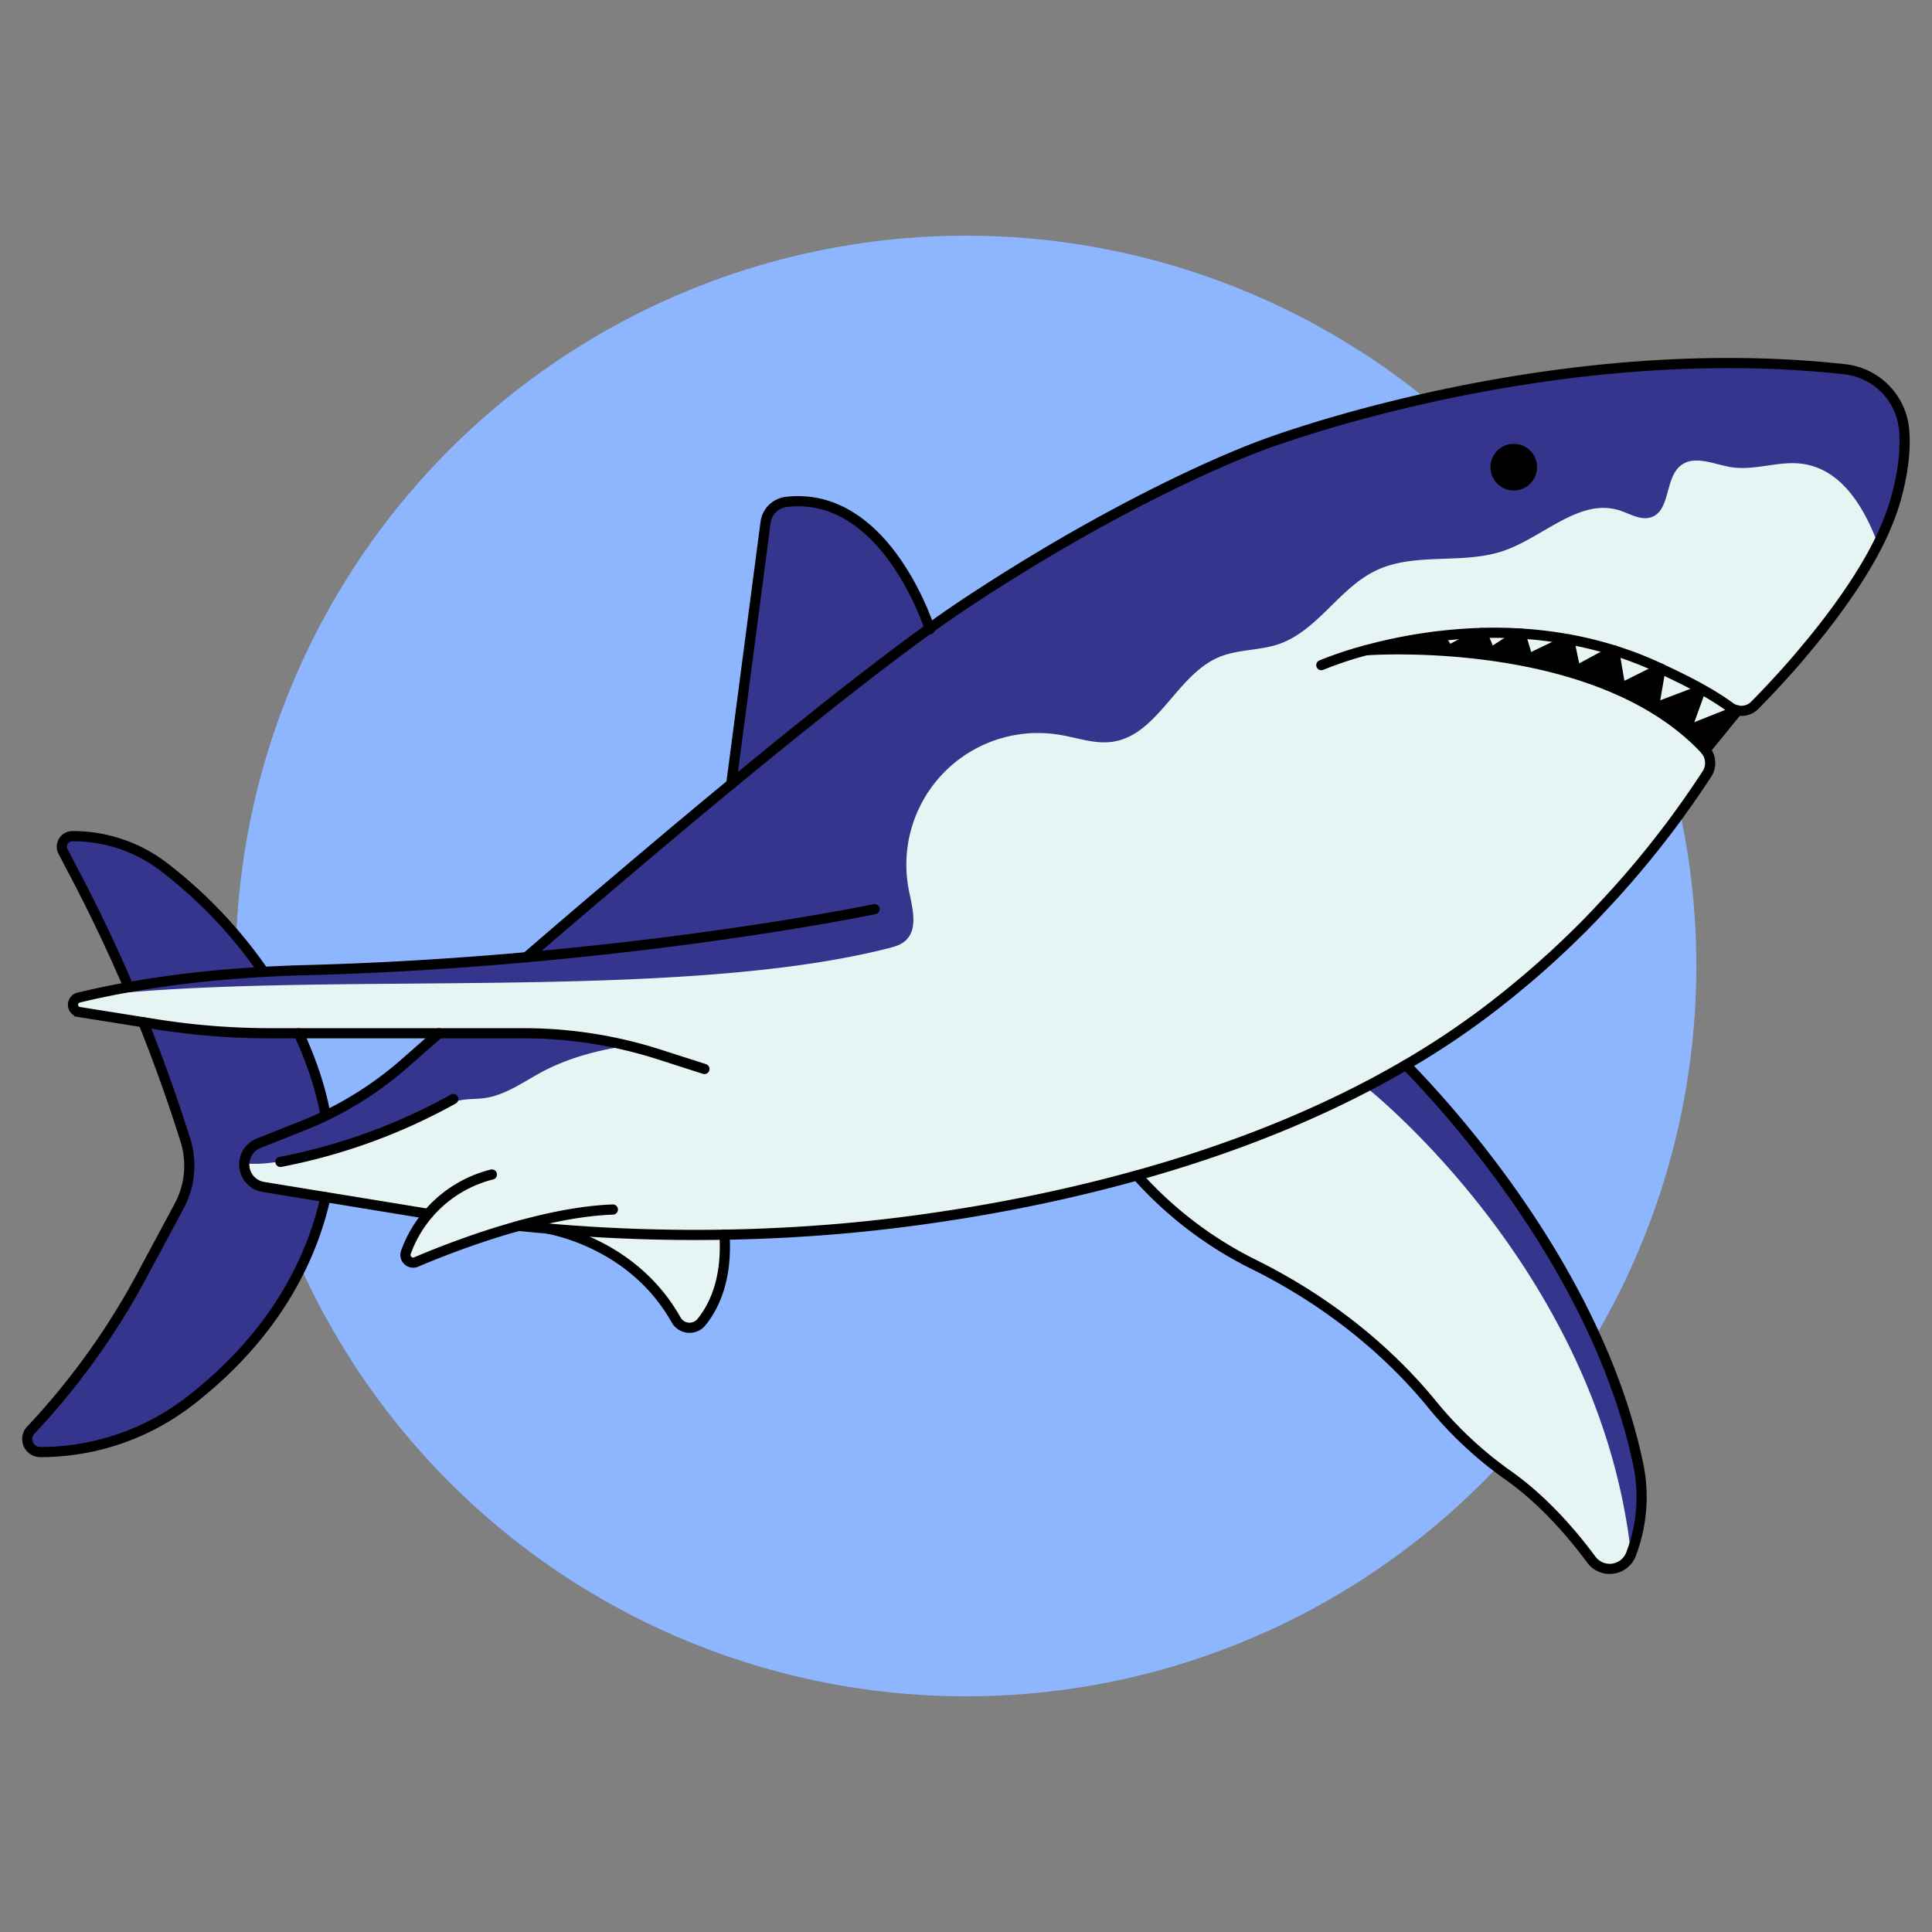 <svg xmlns="http://www.w3.org/2000/svg" viewBox="0 0 950 950"><rect x="0" y="0" width="950" height="950" fill="#808080" stroke="none"/><defs><style>.cls-1{fill:#8db6ff;}.cls-2{fill:#e6f4f4;}.cls-3{fill:#35358e;}.cls-4,.cls-5{fill:none;stroke:#000;stroke-linecap:round;stroke-width:5px;}.cls-4{stroke-miterlimit:10;}.cls-5{stroke-linejoin:round;}</style></defs><title>shark_cox</title><g id="shark"><circle class="cls-1" cx="475" cy="475" r="359.12"/><path class="cls-2" d="M936.34,211.29a32.91,32.91,0,0,0-29.21-29.69C760.26,165.41,620.9,218.82,620.9,218.82S559.76,240.4,474.35,297c-5.3,3.51-11.08,7.53-17.27,12h0c-1.81-5.52-23.33-67.6-70.36-62.23a11.71,11.71,0,0,0-10.28,10.11L359.57,385.56q-9.73,8-19.54,16.21-5.39,4.5-10.77,9-5.54,4.65-11,9.28l-7.31,6.17-11.06,9.38c-1.13,1-2.24,1.91-3.36,2.86l-3.56,3-3.53,3c-10.57,9-20.82,17.81-30.54,26.2-33.36,3-70.1,5.33-108.81,6.35q-10.53.29-20.4.84a228.89,228.89,0,0,0-48.92-51.51,73.64,73.64,0,0,0-45.11-15.25,5.19,5.19,0,0,0-5.19,5.19,5.11,5.11,0,0,0,.59,2.39l6.82,13.08q13.72,26.32,25.44,53.62c-8.77,1.56-17,3.29-24.6,5.13a3.62,3.62,0,0,0,.28,7.1l31.48,5h0q11.48,28.61,20.72,58.05a41.95,41.95,0,0,1-3.06,32.37l-18.6,34.65a355.15,355.15,0,0,1-54.34,75.52,6.23,6.23,0,0,0-1.75,4.32A6.36,6.36,0,0,0,19.8,714a120.44,120.44,0,0,0,38.56-6.34,119.45,119.45,0,0,0,34.48-18.39c25.89-19.86,56.39-52.46,67.24-100.58L205.17,596c1.78.29,3.57.58,5.35.85a59.76,59.76,0,0,0-6,8.44,62.72,62.72,0,0,0-4.92,10.48,3.78,3.78,0,0,0,5,4.76,417.56,417.56,0,0,1,50.68-17.85q6.33.66,12.66,1.21l.12,0c2.52.38,43.08,7.09,64.4,45.14a7.57,7.57,0,0,0,12.47,1c6-7.34,12.74-20.73,11.29-43q10-.16,19.94-.58,4.83-.2,9.66-.45,7.4-.39,14.78-.91T415.39,604q24.6-2.17,49.06-5.85c3.26-.48,6.51-1,9.77-1.52q7.32-1.2,14.63-2.52t14.59-2.78c3.23-.65,6.47-1.32,9.7-2l1.47-.32c14.58-3.18,40.82-10,44.15-10.85A1.25,1.25,0,0,0,559,578l.09,0a189.43,189.43,0,0,0,57.19,43.66c43.54,21.53,71.57,49,87.44,68.36a189.63,189.63,0,0,0,37.51,35.18c17.6,12.33,31.92,29.11,41.21,41.67A11.23,11.23,0,0,0,802,764.23a78.87,78.87,0,0,0,3.51-44.42c-19.61-93-90-171.47-114.16-196.15l.09-.06c1.77-1.11,29.44-18.54,43.83-29.57l1.39-1.08q5.06-4,9.93-8c.95-.78,1.9-1.57,2.84-2.37q2-1.68,4-3.39l3.29-2.87c1-.9,2.05-1.81,3.07-2.73.33-.29.67-.59,1-.9.78-.69,1.55-1.39,2.32-2.1,1.06-1,2.11-1.94,3.16-2.91l2.93-2.75.43-.41c1.14-1.08,2.27-2.16,3.39-3.26l.33-.32c1.07-1,2.12-2.06,3.16-3.1s1.92-1.89,2.86-2.85c.68-.68,1.36-1.36,2-2.05l2.81-2.89,2.63-2.76c.71-.74,1.41-1.49,2.09-2.23q1.53-1.6,3-3.23,3.57-3.87,7-7.78c.84-1,1.68-1.91,2.5-2.87q4.62-5.35,9-10.75l1.76-2.19q2.66-3.3,5.2-6.61,1.11-1.42,2.19-2.85l2.29-3,2.48-3.36c.88-1.2,1.76-2.41,2.63-3.62.73-1,1.45-2,2.18-3.05q2.91-4.11,5.69-8.24l1.87-2.79c.9-1.34,1.78-2.69,2.66-4l.06-.1a10,10,0,0,0-.76-11.74l15.82-19.44a9.28,9.28,0,0,0,8.3-2.41l.15-.15,2.37-2.42c1.87-1.93,4-4.17,6.34-6.67.47-.49.94-1,1.41-1.51l2.64-2.88c.46-.52.94-1,1.42-1.57l2.82-3.15c.53-.6,1.07-1.2,1.6-1.82q2.1-2.4,4.29-5,2.52-3,5.1-6.11c.92-1.12,1.84-2.25,2.76-3.41.69-.85,1.38-1.72,2.07-2.6l1.61-2.07c1.08-1.38,2.16-2.79,3.22-4.21s2.14-2.86,3.19-4.31l1.58-2.19c.53-.73,1.05-1.47,1.57-2.21l1.54-2.22c1.53-2.23,3-4.48,4.51-6.76.49-.76,1-1.53,1.46-2.3q1.44-2.3,2.82-4.6c.46-.77.91-1.54,1.36-2.31l.06-.1,1.26-2.22,1.28-2.32c.84-1.55,1.66-3.1,2.44-4.66s1.54-3.1,2.25-4.65c.36-.77.71-1.55,1-2.32.25-.57.5-1.15.74-1.72.14-.31.27-.61.39-.92.27-.66.54-1.32.8-2s.6-1.53.88-2.3.51-1.4.75-2.09c0-.12.08-.25.13-.37.24-.71.47-1.42.69-2.12s.47-1.51.69-2.27C936.2,231.79,937.11,220.25,936.34,211.29ZM199,522.8a172.68,172.68,0,0,1-39,25.82s-2.22-16.86-13.2-40.55h69C209.63,513.51,204,518.46,199,522.8Z"/><path class="cls-3" d="M802,764.23c-15.27-139.34-130.35-229.7-130.35-229.7q10-5.19,19.7-10.87c24.13,24.68,94.55,103.16,114.16,196.15A78.87,78.87,0,0,1,802,764.23Z"/><path class="cls-3" d="M457.08,309h0c-27,19.42-61.74,47.05-97.51,76.54l16.87-128.67a11.71,11.71,0,0,1,10.28-10.11C433.75,241.41,455.27,303.49,457.08,309Z"/><path class="cls-3" d="M129.51,583.65l30.57,5c-10.85,48.12-41.35,80.72-67.24,100.58a119.45,119.45,0,0,1-34.48,18.39A120.44,120.44,0,0,1,19.8,714a6.36,6.36,0,0,1-6.38-6.4,6.23,6.23,0,0,1,1.75-4.32,355.15,355.15,0,0,0,54.34-75.52l18.6-34.65a41.95,41.95,0,0,0,3.06-32.37q-9.22-29.43-20.72-58.05l6.19,1a359.35,359.35,0,0,0,56.26,4.44h14c11,23.69,13.2,40.55,13.2,40.55q-5.58,2.7-11.35,5l-21.54,8.55a11.17,11.17,0,0,0-5.15,4.12c-.14.21-.27.42-.4.64s-.19.34-.28.52a4.47,4.47,0,0,0-.24.49c-.07.16-.14.32-.2.48a5.93,5.93,0,0,0-.22.59,6.35,6.35,0,0,0-.2.66.85.85,0,0,0,0,.17,3.54,3.54,0,0,0-.11.47,1.94,1.94,0,0,0-.06.35,2.67,2.67,0,0,0-.08.48,1,1,0,0,0,0,.24,5,5,0,0,0-.05.67,4.87,4.87,0,0,0,0,.54A11.21,11.21,0,0,0,129.51,583.65Z"/><path class="cls-3" d="M129.67,477.91q-3.45.2-6.82.42l-1.61.11-3.9.28q-13.57,1-25.89,2.52c-1.17.13-2.34.28-3.49.43s-2.3.29-3.44.45l-3.4.46c-2.25.32-4.46.64-6.64,1s-4.33.68-6.44,1q-1.59.26-3.15.54l-1.6.28q-11.7-27.27-25.44-53.62L31,418.72a5.11,5.11,0,0,1-.59-2.39,5.19,5.19,0,0,1,5.19-5.19,73.64,73.64,0,0,1,45.11,15.25q2.53,2,4.95,3.94t4.75,4q4.64,4,8.89,8,1.69,1.62,3.33,3.25c.82.81,1.63,1.62,2.42,2.43a226.14,226.14,0,0,1,15.11,17.07c.86,1.08,1.7,2.15,2.52,3.22q3.72,4.83,6.95,9.57A0,0,0,0,1,129.67,477.91Z"/><path class="cls-3" d="M932,246.45a120.68,120.68,0,0,1-8.55,21.1c-7.19-19-18.37-37.1-37.57-39.53-11.52-1.45-23.19,3.54-34.65,1.69-8.45-1.36-18-6.1-24.73-.84-8,6.24-5,22.21-14.57,25.46-5.12,1.74-10.35-1.68-15.49-3.33-19.6-6.31-37.32,12.91-56.74,19.73-20.23,7.1-43.84.57-63.17,9.84-18.08,8.67-28.64,29.51-47.58,36.09-9.54,3.31-20.2,2.56-29.52,6.44-21,8.76-30,38.53-52.6,41.67-8.56,1.19-17-2-25.55-3.41A64.73,64.73,0,0,0,447,438.23c1.74,8.47,4.59,18.89-2,24.52-2.35,2-5.45,2.85-8.44,3.6-52.48,13.23-122,15.94-192.24,16.88-74.12,1-149.06,0-205.7,7.32,28.81-6.93,65.44-12.26,111.37-13.48,38.71-1,75.44-3.38,108.8-6.35C328,411.06,423.58,330.7,474.35,297c85.41-56.64,146.55-78.22,146.55-78.22s139.36-53.41,286.23-37.22a32.91,32.91,0,0,1,29.21,29.69C937.11,220.25,936.2,231.79,932,246.45Z"/><path class="cls-3" d="M308.53,514.14c-14.54,2.3-28.75,5.91-41.7,12.77-9.35,4.95-18.21,11.63-28.68,13.06-3.38.45-6.82.34-10.2.79-4.61.62-9,2.27-13.36,3.91l-34.24,12.91c-9.23,3.48-18.46,7-27.87,9.86-10.37,3.2-21.72,5.59-32.35,4.6a11.15,11.15,0,0,1,7.06-9.88l21.54-8.55A173,173,0,0,0,199,522.8c4.93-4.34,10.57-9.28,16.8-14.73h41.62A217.66,217.66,0,0,1,308.53,514.14Z"/><path class="cls-4" d="M691.34,523.66c24.13,24.68,94.55,103.16,114.16,196.15A78.87,78.87,0,0,1,802,764.23a11.23,11.23,0,0,1-19.53,2.65c-9.29-12.56-23.61-29.34-41.21-41.67A189.63,189.63,0,0,1,703.74,690c-15.87-19.32-43.9-46.83-87.44-68.36A189.43,189.43,0,0,1,559.11,578"/><path class="cls-4" d="M346.38,525.64l-22.25-7.14a218.26,218.26,0,0,0-66.66-10.43H132.89a358.83,358.83,0,0,1-56.25-4.44l-37.68-6a3.62,3.62,0,0,1-.28-7.1c28.81-6.93,65.44-12.26,111.38-13.48,156-4.13,280-30,280-30"/><path class="cls-4" d="M359.57,385.56l16.87-128.67a11.71,11.71,0,0,1,10.28-10.11c47-5.37,68.55,56.71,70.36,62.23.09.26.13.39.13.39"/><path class="cls-4" d="M215.85,508.07c-6.23,5.45-11.87,10.39-16.8,14.73a173,173,0,0,1-50.32,30.81l-21.54,8.55a11.21,11.21,0,0,0,2.32,21.49L205.17,596c1.78.29,3.57.58,5.35.85"/><path class="cls-4" d="M838.61,368.78a10,10,0,0,1,.76,11.74l-.06.1c-.88,1.34-1.76,2.69-2.66,4l-1.87,2.79q-2.79,4.13-5.69,8.24c-.73,1-1.45,2-2.18,3.05q-1.3,1.82-2.63,3.62l-2.48,3.36-2.29,3q-1.08,1.43-2.19,2.85-2.55,3.31-5.2,6.61l-1.76,2.19q-4.38,5.4-9,10.75c-.82,1-1.66,1.91-2.5,2.87q-3.42,3.9-7,7.78-1.47,1.62-3,3.23c-.68.74-1.38,1.49-2.09,2.23L784.17,450l-2.81,2.89c-.67.69-1.35,1.37-2,2.05-.94,1-1.9,1.91-2.86,2.85s-2.09,2.08-3.16,3.1l-.33.32c-1.12,1.1-2.25,2.18-3.39,3.26l-.43.41-2.93,2.75c-1.05,1-2.1,1.95-3.16,2.91-.77.71-1.54,1.41-2.32,2.1-.33.31-.67.61-1,.9-1,.92-2,1.83-3.07,2.73l-3.29,2.87c-1.31,1.14-2.64,2.27-4,3.39-.94.8-1.89,1.59-2.84,2.37q-4.87,4.06-9.93,8L735.26,494a397.56,397.56,0,0,1-43.83,29.57l-.09.06c-41.5,24.27-87.07,41.77-132.23,54.35l-.09,0a1.25,1.25,0,0,1-.26.07c-14.81,4.13-29.58,7.72-44.15,10.85l-1.47.32c-3.23.69-6.47,1.36-9.7,2q-7.29,1.46-14.59,2.78t-14.63,2.52c-3.26.53-6.51,1-9.77,1.52Q440,601.78,415.39,604q-7.38.66-14.77,1.18t-14.78.91q-4.83.25-9.66.45-10,.42-19.94.58a839.91,839.91,0,0,1-88.16-3.13l-.12,0q-6.33-.54-12.66-1.21"/><path class="cls-4" d="M356.24,607.07c1.45,22.29-5.32,35.68-11.29,43a7.57,7.57,0,0,1-12.47-1c-21.32-38-61.88-44.76-64.4-45.14l-.12,0"/><path class="cls-4" d="M241.86,577.53a60.58,60.58,0,0,0-42.27,38.28,3.78,3.78,0,0,0,5,4.76c17.2-7.32,61.14-24.54,96.77-25.82"/><circle cx="744.34" cy="229.71" r="11.47"/><path class="cls-4" d="M649.72,327.06a179.7,179.7,0,0,1,21.92-7.3,244.71,244.71,0,0,1,57.1-8.53h.17a206.34,206.34,0,0,1,42.6,3.17,187.1,187.1,0,0,1,22.13,5.43,174.89,174.89,0,0,1,22.9,8.91h0c11,5.16,23.15,11,34.2,19a9.57,9.57,0,0,0,3.68,1.61,9.28,9.28,0,0,0,8.3-2.41l.15-.15,2.37-2.42c1.88-1.93,4-4.17,6.34-6.67.47-.49.94-1,1.41-1.51l2.64-2.88c.47-.51,1-1,1.42-1.57q1.4-1.53,2.82-3.15c.53-.6,1.07-1.2,1.6-1.82q2.12-2.4,4.29-5,2.52-3,5.1-6.11c.92-1.12,1.84-2.25,2.76-3.41.69-.85,1.38-1.72,2.07-2.6.54-.68,1.08-1.37,1.61-2.07,1.08-1.38,2.16-2.79,3.22-4.21s2.14-2.86,3.19-4.31c.54-.72,1.06-1.45,1.58-2.19s1.05-1.47,1.57-2.21,1-1.47,1.54-2.22c1.54-2.23,3.05-4.48,4.51-6.76.49-.76,1-1.53,1.46-2.3q1.46-2.29,2.82-4.6c.46-.77.92-1.54,1.36-2.31l.06-.1q.64-1.11,1.26-2.22c.44-.77.87-1.54,1.28-2.32q1.27-2.32,2.44-4.66t2.25-4.65c.36-.77.71-1.54,1-2.32.26-.57.5-1.15.74-1.72.14-.31.27-.61.39-.92.28-.67.55-1.33.8-2s.6-1.54.88-2.3.51-1.39.75-2.09c0-.12.08-.25.13-.37.24-.71.47-1.42.69-2.12s.47-1.52.69-2.27c4.23-14.66,5.14-26.2,4.37-35.16a32.91,32.91,0,0,0-29.21-29.69C760.26,165.41,620.9,218.82,620.9,218.82S559.76,240.4,474.35,297c-5.3,3.51-11.08,7.53-17.27,12-27,19.42-61.74,47.05-97.51,76.54q-9.74,8-19.54,16.21-5.4,4.5-10.77,9-5.53,4.65-11,9.28l-7.31,6.17-11.06,9.38c-1.13.95-2.24,1.91-3.36,2.86l-3.56,3-3.53,3c-10.57,9-20.82,17.81-30.54,26.2h0"/><path class="cls-5" d="M705.27,313.16l6.35,7,17.12-8.93,4.13,9.92,14.71-9.61,3.78,12.58,20.15-9.72L774.76,330l18.88-10.21,3.22,18.72,19.68-9.81-3.4,19.55,23-8.74-7.28,20,25.57-10.18-15.82,19.44a106.48,106.48,0,0,0-9.75-9.26c-56.36-47.41-157.22-39.76-157.22-39.76"/><path class="cls-5" d="M137.9,571.32a285.06,285.06,0,0,0,85-30.9"/><path class="cls-5" d="M70.45,502.65q11.47,28.61,20.72,58a41.95,41.95,0,0,1-3.06,32.37l-18.6,34.65a355.15,355.15,0,0,1-54.34,75.52,6.23,6.23,0,0,0-1.75,4.32A6.36,6.36,0,0,0,19.8,714a120.45,120.45,0,0,0,38.56-6.34,119.46,119.46,0,0,0,34.48-18.39c25.89-19.86,56.39-52.46,67.24-100.58"/><path class="cls-5" d="M63.29,485.42q-11.7-27.27-25.44-53.62L31,418.72a5.12,5.12,0,0,1-.59-2.39,5.19,5.19,0,0,1,5.19-5.19,73.64,73.64,0,0,1,45.11,15.25,229,229,0,0,1,48.93,51.52"/><path class="cls-5" d="M160.08,548.62s-2.22-16.86-13.2-40.55"/><polygon points="854.43 349.34 828.86 359.52 838.61 368.78 854.43 349.34"/><polygon points="813.14 348.29 828.86 359.52 836.14 339.55 813.14 348.29"/><polygon points="796.86 338.55 816.54 328.74 813.14 348.29 796.86 338.55"/><polygon points="774.76 330.04 793.64 319.83 796.86 338.55 774.76 330.04"/><polygon points="751.36 324.12 771.51 314.4 774.76 330.04 751.36 324.12"/><polygon points="732.87 321.15 747.58 311.54 751.36 324.12 732.87 321.15"/><polygon points="715.03 319.46 728.75 311.23 732.87 321.15 715.03 319.46"/><polygon points="690.12 316.19 696.56 319.43 715.03 319.46 709.69 311.23 690.12 316.19"/></g></svg>